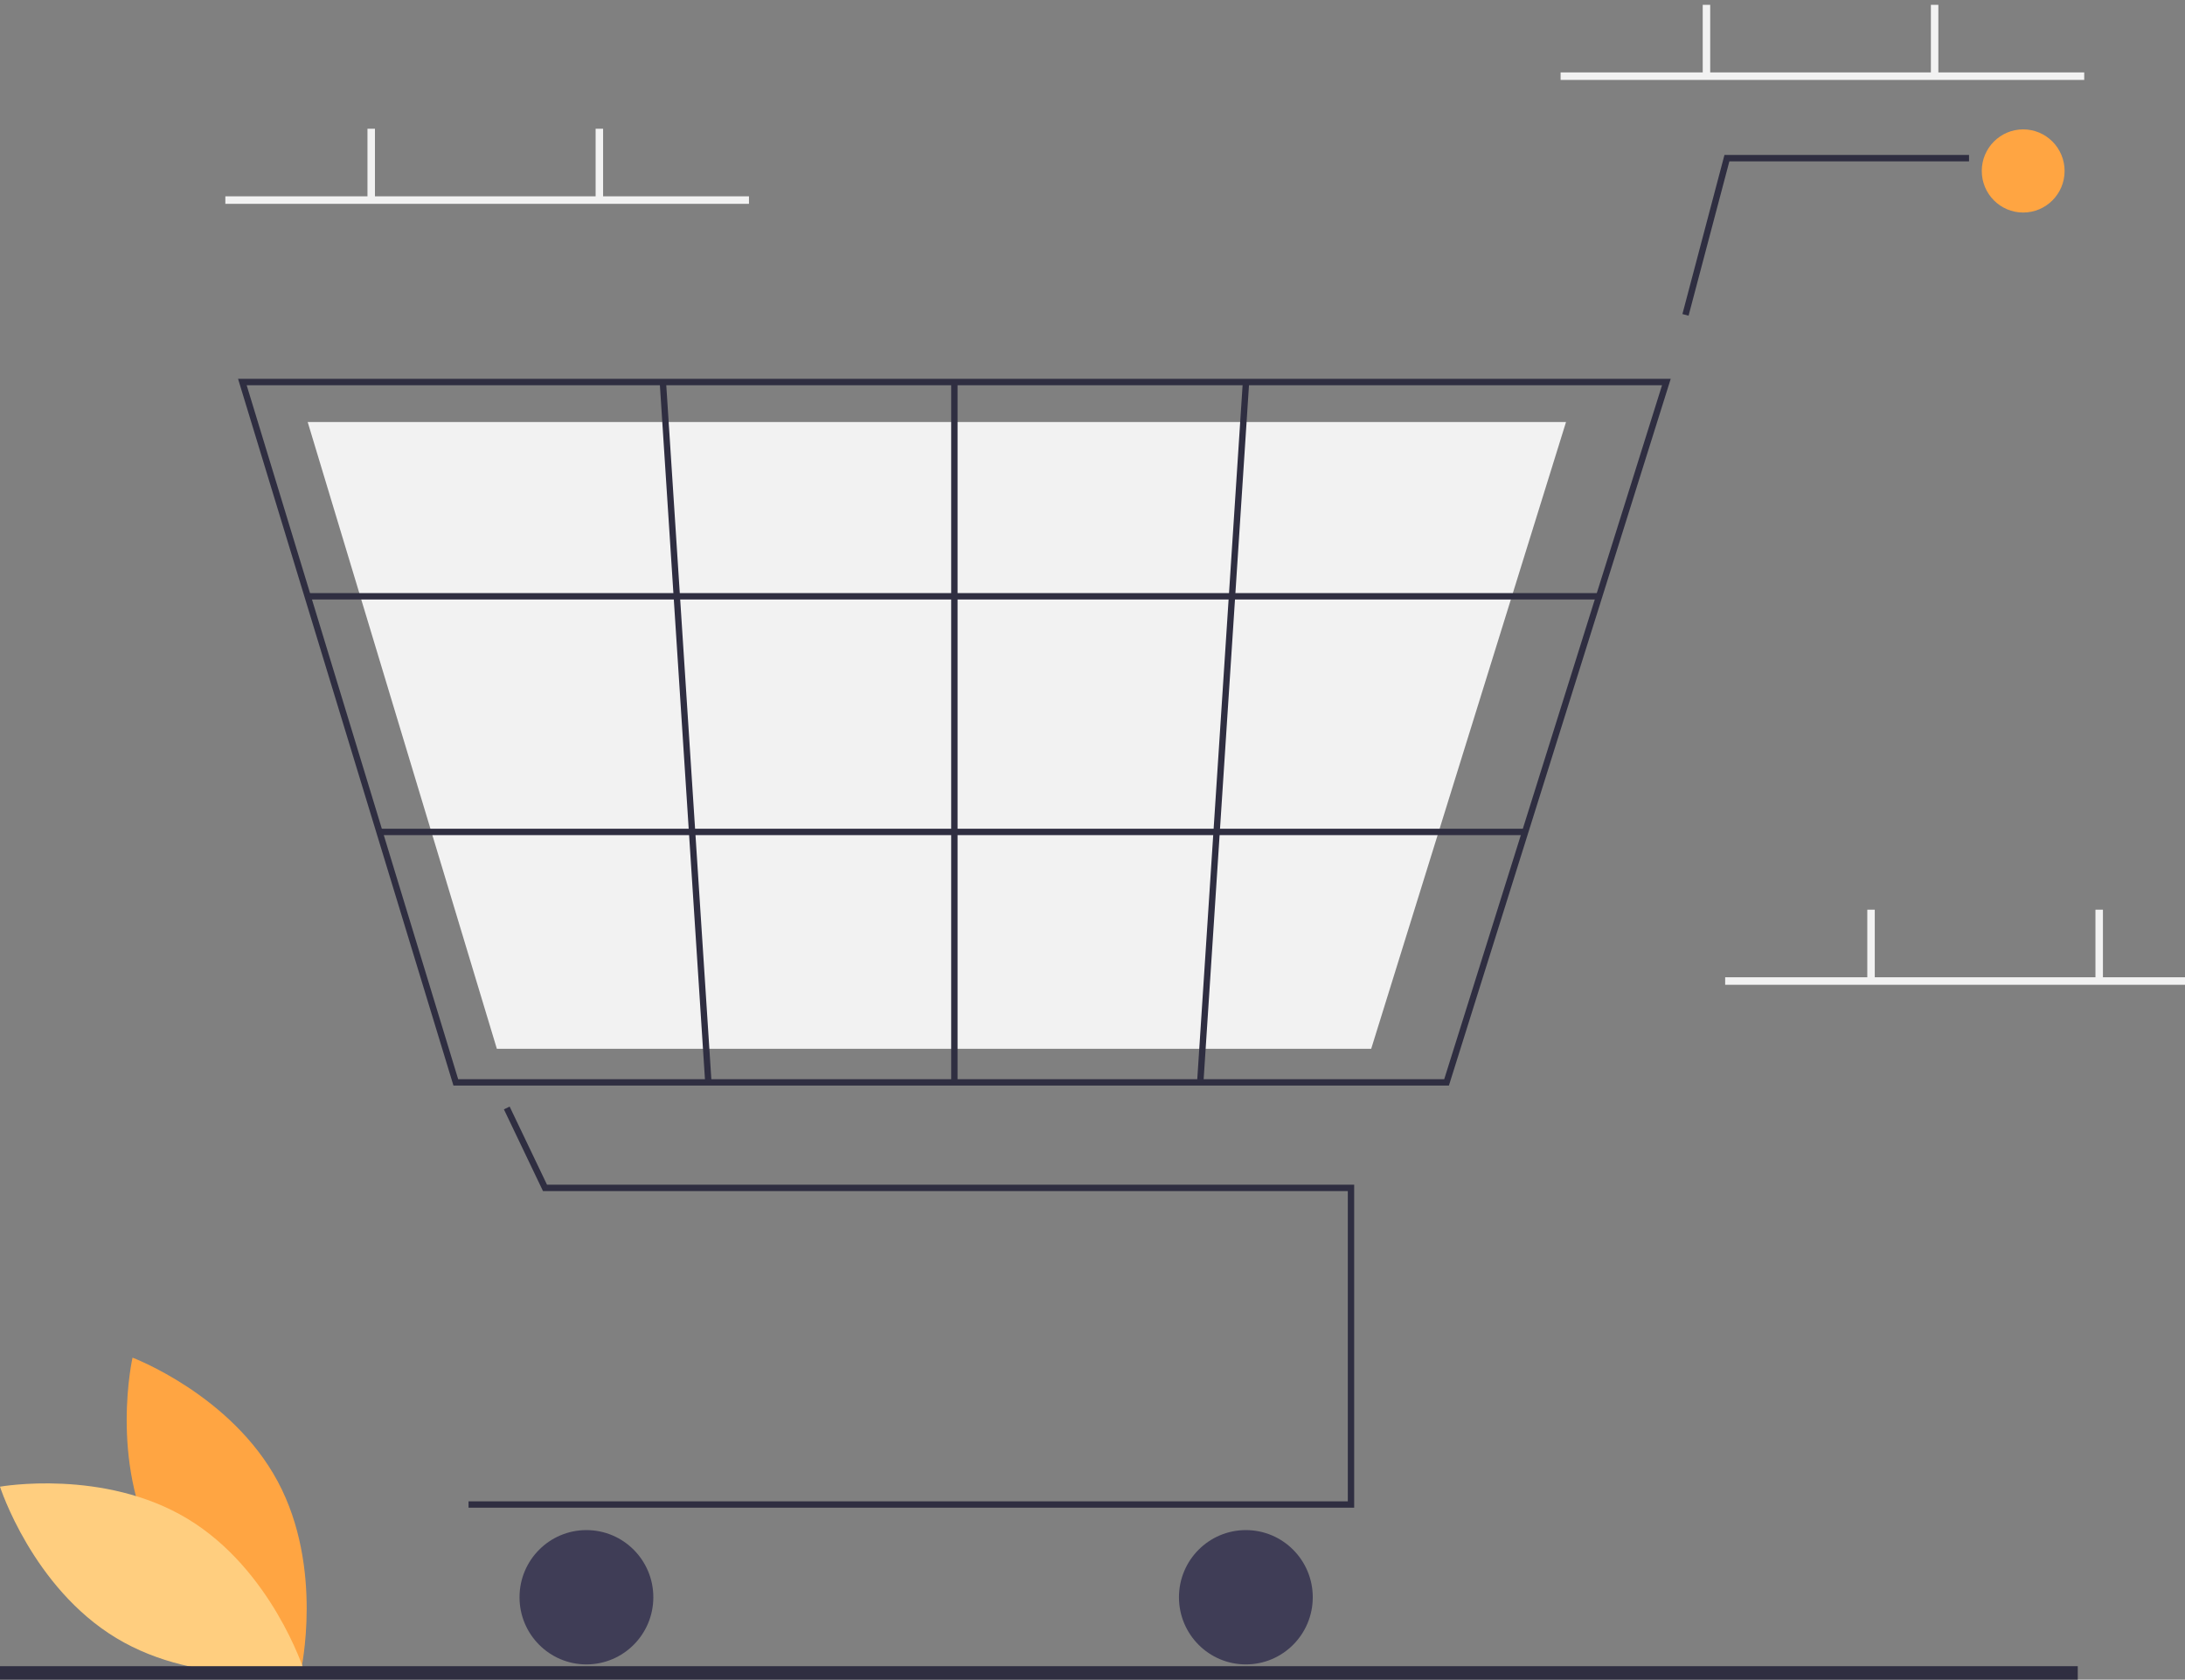 <svg width="255" height="196" viewBox="0 0 255 196" fill="none" xmlns="http://www.w3.org/2000/svg">
<rect x="0" y="0" width="255" height="196" fill="#808080" stroke="none"/>
<g clip-path="url(#clip0_82_128)">
<path d="M18.173 180.563C23.598 190.662 35.112 194.997 35.112 194.997C35.112 194.997 37.83 182.959 32.405 172.86C26.98 162.762 15.466 158.427 15.466 158.427C15.466 158.427 12.748 170.464 18.173 180.563Z" fill="#FFA542"/>
<path d="M21.902 177.24C31.696 183.155 35.469 194.903 35.469 194.903C35.469 194.903 23.361 197.062 13.566 191.147C3.772 185.233 0 173.484 0 173.484C0 173.484 12.108 171.326 21.902 177.24Z" fill="#FFCE7F"/>
<path d="M243.239 8.451H182.129V9.327H243.239V8.451Z" fill="#F2F2F2"/>
<path d="M199.589 0.564H198.716V8.67H199.589V0.564Z" fill="#F2F2F2"/>
<path d="M226.216 0.564H225.343V8.67H226.216V0.564Z" fill="#F2F2F2"/>
<path d="M262.445 114.041H201.335V114.917H262.445V114.041Z" fill="#F2F2F2"/>
<path d="M218.795 106.155H217.922V114.26H218.795V106.155Z" fill="#F2F2F2"/>
<path d="M245.422 106.155H244.549V114.26H245.422V106.155Z" fill="#F2F2F2"/>
<path d="M158.039 175.939H54.682V175.193H157.296V138.994H63.371L58.809 129.453L59.479 129.13L63.839 138.247H158.039V175.939Z" fill="#2F2E41"/>
<path d="M68.438 194.225C72.75 194.225 76.246 190.716 76.246 186.388C76.246 182.06 72.75 178.551 68.438 178.551C64.126 178.551 60.631 182.06 60.631 186.388C60.631 190.716 64.126 194.225 68.438 194.225Z" fill="#3F3D56"/>
<path d="M145.399 194.225C149.711 194.225 153.206 190.716 153.206 186.388C153.206 182.06 149.711 178.551 145.399 178.551C141.087 178.551 137.591 182.06 137.591 186.388C137.591 190.716 141.087 194.225 145.399 194.225Z" fill="#3F3D56"/>
<path d="M236.115 24.801C238.784 24.801 240.948 22.629 240.948 19.95C240.948 17.27 238.784 15.098 236.115 15.098C233.446 15.098 231.282 17.27 231.282 19.95C231.282 22.629 233.446 24.801 236.115 24.801Z" fill="#FFA542"/>
<path d="M169.094 126.679H52.92L27.782 44.206H194.981L194.829 44.691L169.094 126.679ZM53.47 125.933H168.548L193.968 44.953H28.788L53.47 125.933Z" fill="#2F2E41"/>
<path d="M160.025 122.388H57.986L35.907 49.244H182.763L182.63 49.675L160.025 122.388Z" fill="#F2F2F2"/>
<path d="M197.064 36.838L196.346 36.647L201.252 18.084H229.795V18.83H201.825L197.064 36.838Z" fill="#2F2E41"/>
<path d="M186.626 69.21H35.906V69.956H186.626V69.21Z" fill="#2F2E41"/>
<path d="M177.995 96.707H44.287V97.453H177.995V96.707Z" fill="#2F2E41"/>
<path d="M111.752 44.58H111.008V126.306H111.752V44.58Z" fill="#2F2E41"/>
<path d="M145.043 44.556L139.705 126.281L140.447 126.329L145.785 44.605L145.043 44.556Z" fill="#2F2E41"/>
<path d="M77.732 44.555L76.99 44.603L82.297 126.33L83.039 126.282L77.732 44.555Z" fill="#2F2E41"/>
<path d="M242.485 194.432H0V196H242.485V194.432Z" fill="#2F2E41"/>
<path d="M87.409 22.909H26.299V23.785H87.409V22.909Z" fill="#F2F2F2"/>
<path d="M43.758 15.023H42.886V23.128H43.758V15.023Z" fill="#F2F2F2"/>
<path d="M70.385 15.023H69.512V23.128H70.385V15.023Z" fill="#F2F2F2"/>
</g>
<defs>
<clipPath id="clip0_82_128">
<rect width="255" height="196" fill="white"/>
</clipPath>
</defs>
</svg>
